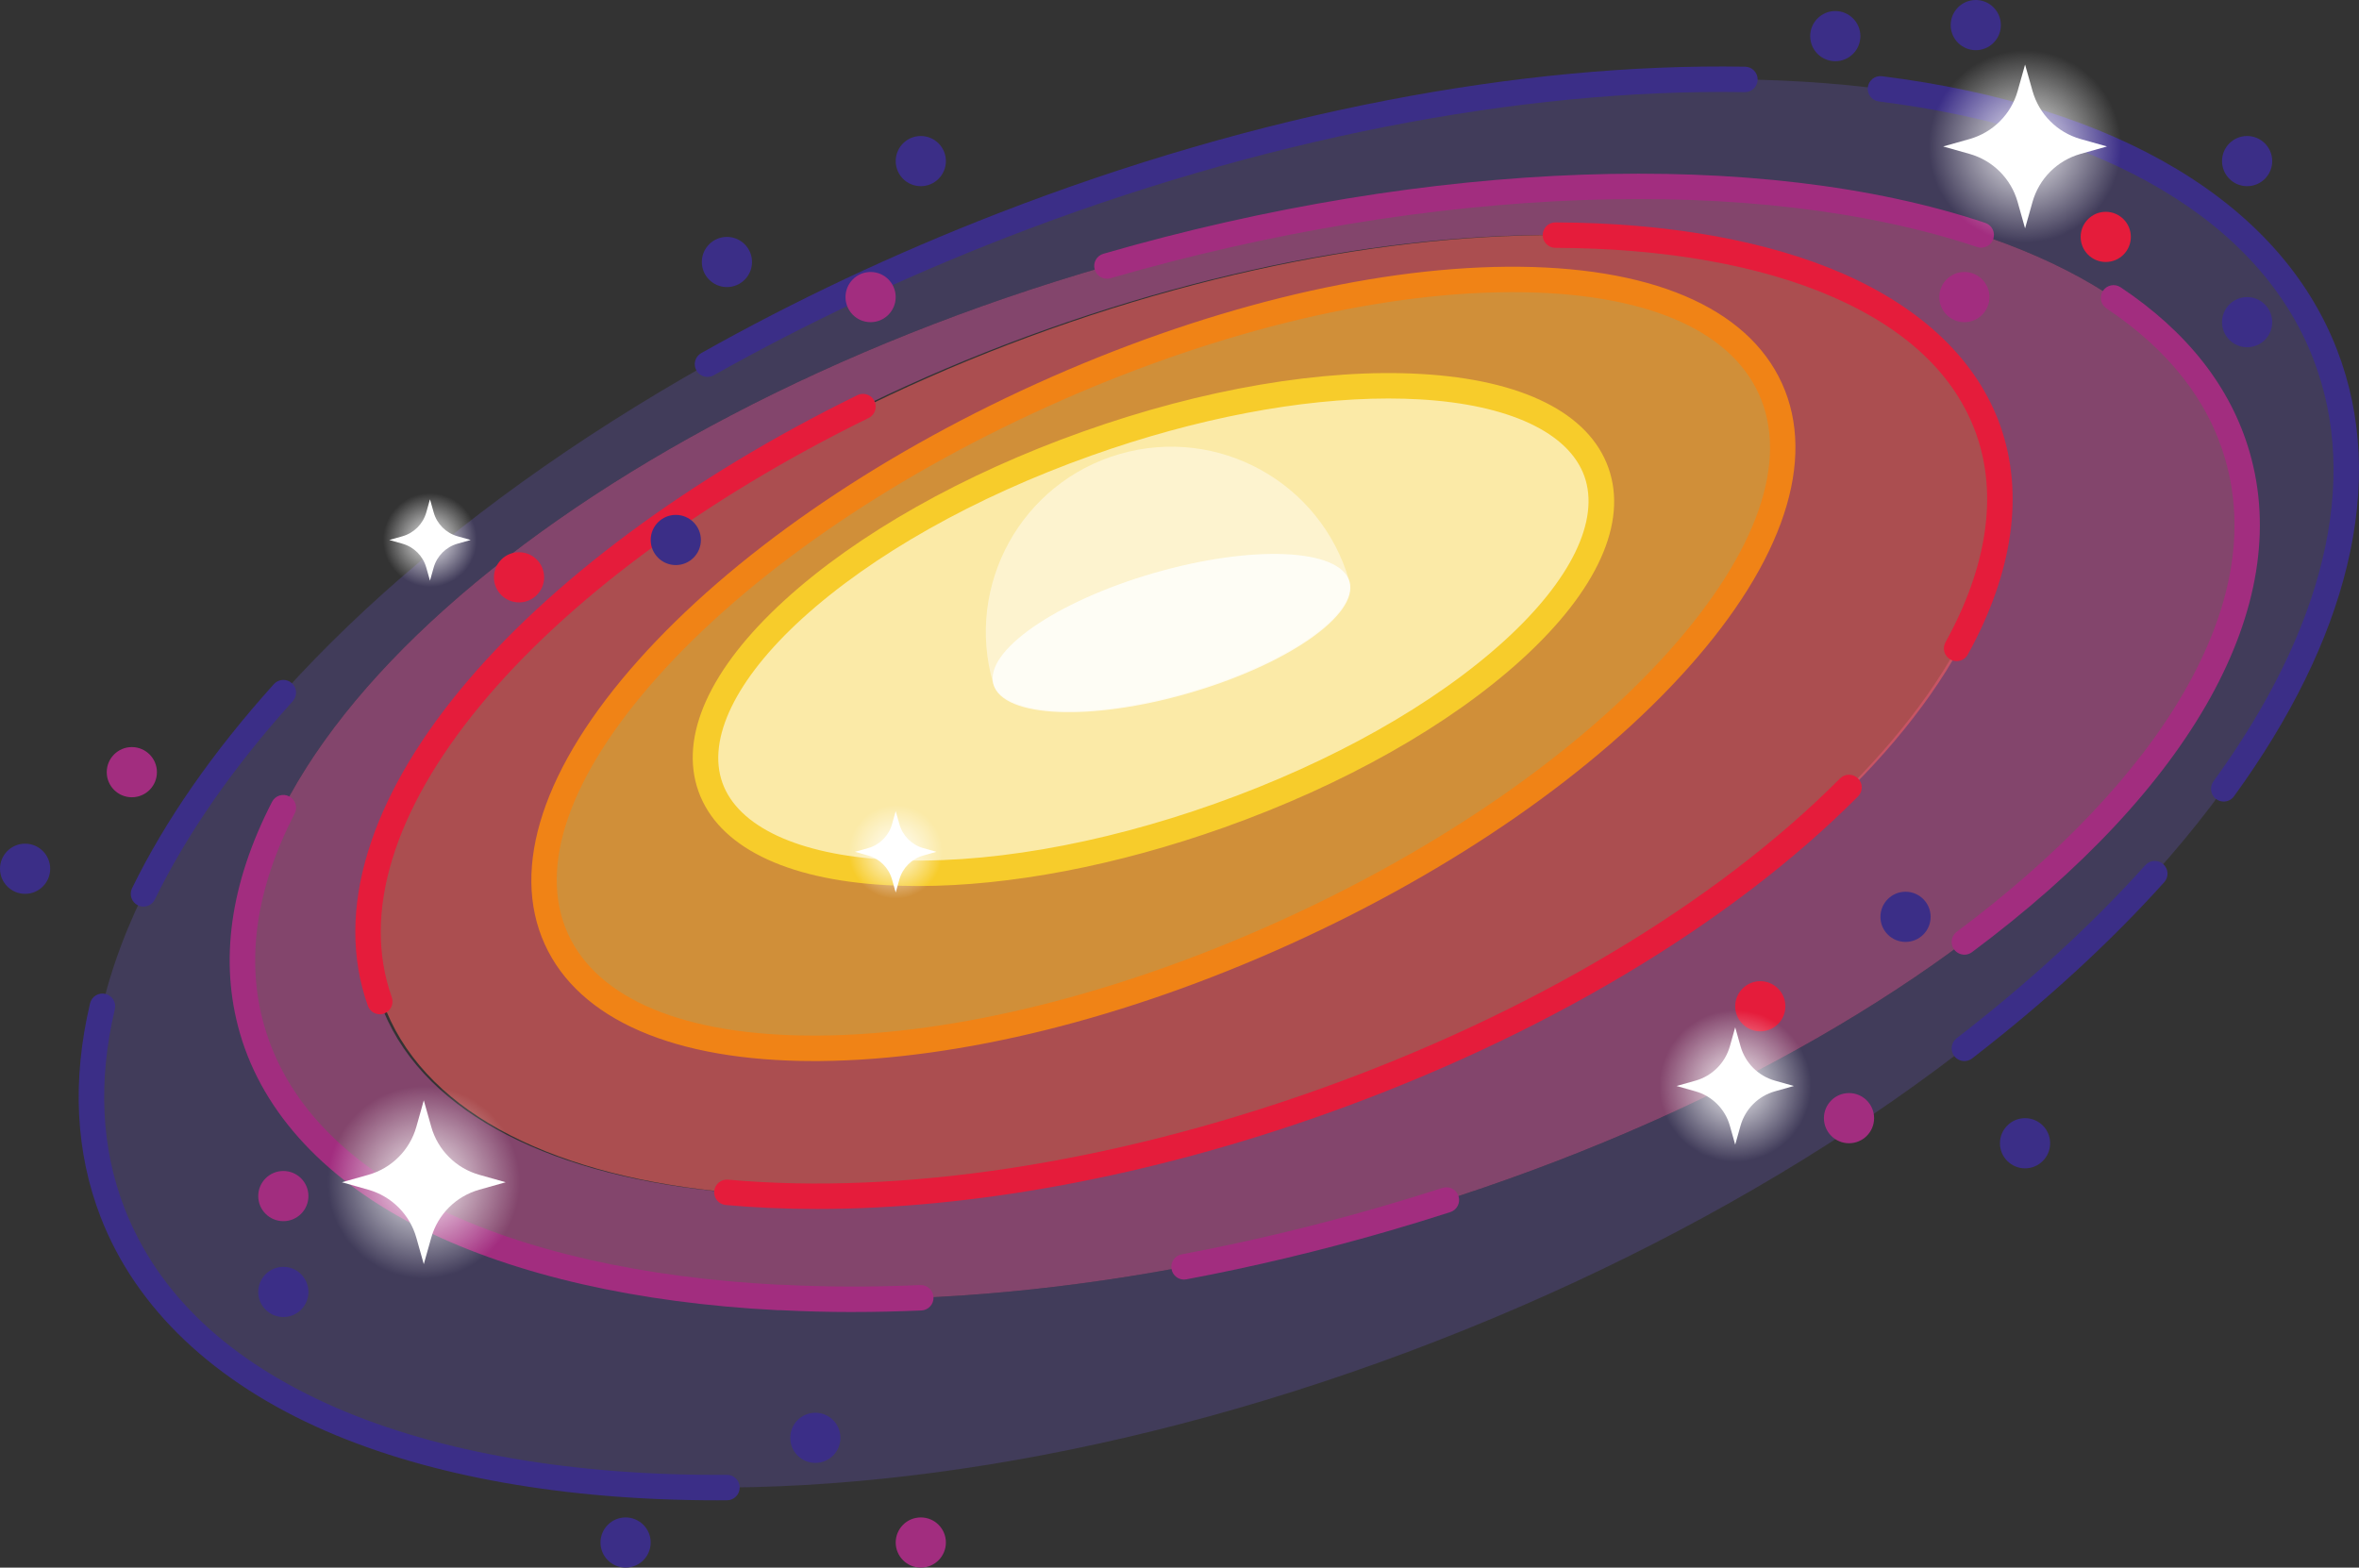 <?xml version="1.0" encoding="UTF-8"?><svg id="Ebene_2" xmlns="http://www.w3.org/2000/svg" xmlns:xlink="http://www.w3.org/1999/xlink" viewBox="0 0 926.92 616.06"><rect x="0" y="0" width="926.92" height="616.06" fill="#333333" stroke="none"/><defs><style>.cls-1{fill:url(#Unbenannter_Verlauf_14-4);}.cls-2{fill:url(#Unbenannter_Verlauf_14-2);}.cls-3{fill:url(#Unbenannter_Verlauf_14-3);}.cls-4{fill:url(#Unbenannter_Verlauf_14-5);}.cls-5{fill:#f7cc2b;}.cls-6,.cls-7,.cls-8{fill:#fff;}.cls-9{fill:#f08316;}.cls-10{fill:#fbeaa7;}.cls-11{fill:#a22d7f;}.cls-12{fill:#e51c3b;}.cls-13{fill:#3b2e87;}.cls-14{opacity:.5;}.cls-15{fill:url(#Unbenannter_Verlauf_14);}.cls-16{fill:#c4549a;opacity:.55;}.cls-17{fill:#f7a63b;}.cls-17,.cls-7{opacity:.8;}.cls-18{fill:#584b9a;opacity:.75;}.cls-8{opacity:.45;}.cls-19{fill:#eb5d60;opacity:.65;}</style><radialGradient id="Unbenannter_Verlauf_14" cx="681.81" cy="426.79" fx="681.81" fy="426.79" r="29.83" gradientTransform="matrix(1, 0, 0, 1, 0, 0)" gradientUnits="userSpaceOnUse"><stop offset="0" stop-color="#fcea10"/><stop offset="0" stop-color="#fff" stop-opacity=".94"/><stop offset="1" stop-color="#fff" stop-opacity="0"/></radialGradient><radialGradient id="Unbenannter_Verlauf_14-2" cx="168.95" cy="212.21" fx="168.95" fy="212.21" r="18.44" xlink:href="#Unbenannter_Verlauf_14"/><radialGradient id="Unbenannter_Verlauf_14-3" cx="351.95" cy="334.76" fx="351.95" fy="334.76" r="18.44" xlink:href="#Unbenannter_Verlauf_14"/><radialGradient id="Unbenannter_Verlauf_14-4" cx="795.7" cy="57.56" fx="795.7" fy="57.56" r="37.83" xlink:href="#Unbenannter_Verlauf_14"/><radialGradient id="Unbenannter_Verlauf_14-5" cx="166.52" cy="464.62" fx="166.52" fy="464.62" r="37.83" xlink:href="#Unbenannter_Verlauf_14"/></defs><g id="final"><g><path class="cls-16" d="M879.16,179.12c-29.92-103.48-228.8-136.87-444.22-74.59C219.53,166.82,69.15,301.19,99.07,404.67c29.92,103.48,228.8,136.87,444.22,74.59,215.42-62.29,365.79-196.66,335.87-300.14Zm-359.98,253.87c-174.52,62.05-340.16,44.39-369.96-39.44-29.81-83.83,87.51-202.09,262.02-264.14,174.52-62.05,340.16-44.39,369.96,39.44s-87.51,202.09-262.02,264.14Z"/><g class="cls-14"><path class="cls-18" d="M913.56,139.09C866.53,17.98,633.81-4.62,393.76,88.6,153.71,181.82-2.77,355.56,44.26,476.67c47.03,121.1,279.75,143.71,519.8,50.49s396.52-266.97,349.5-388.07Zm-370.27,340.17c-215.42,62.29-414.3,28.89-444.22-74.59-29.92-103.48,120.46-237.86,335.87-300.14,215.42-62.29,414.3-28.89,444.22,74.59s-120.46,237.86-335.87,300.14Z"/></g><path class="cls-13" d="M277.99,148.13c-1.75,0-3.44-.92-4.36-2.55-1.35-2.41-.5-5.46,1.9-6.81,36.59-20.6,75.76-39.05,116.41-54.84,50.86-19.75,102.39-34.73,153.17-44.54,49.12-9.48,96.44-13.92,140.6-13.18,2.76,.05,4.96,2.32,4.92,5.08-.04,2.73-2.27,4.92-5,4.92-.03,0-.06,0-.08,0-88.48-1.47-191.46,18.78-289.98,57.04-40.21,15.62-78.94,33.86-115.12,54.23-.78,.44-1.62,.64-2.45,.64Z"/><path class="cls-13" d="M56.37,356.29c-.74,0-1.48-.16-2.19-.51-2.48-1.21-3.51-4.21-2.3-6.69,12.97-26.57,31.72-53.56,55.74-80.24,1.85-2.05,5.01-2.22,7.06-.37,2.05,1.85,2.22,5.01,.37,7.06-23.4,25.98-41.63,52.21-54.19,77.93-.87,1.78-2.65,2.81-4.5,2.81Z"/><path class="cls-13" d="M281.62,589.61c-59.48,0-112.49-9.39-153.53-27.21-43.98-19.1-74.58-48.12-88.48-83.92-9.95-25.61-11.37-53.93-4.22-84.17,.63-2.69,3.33-4.35,6.02-3.72,2.69,.64,4.35,3.33,3.72,6.02-6.67,28.23-5.39,54.56,3.81,78.25,13.1,33.73,41.07,60.1,83.14,78.37,40.71,17.68,93.75,26.8,153.53,26.37h.04c2.74,0,4.98,2.21,5,4.96,.02,2.76-2.2,5.02-4.96,5.04-1.35,0-2.71,.01-4.05,.01Z"/><path class="cls-13" d="M771.87,416.99c-1.5,0-2.98-.67-3.96-1.94-1.69-2.18-1.29-5.33,.9-7.01,28.21-21.8,53.16-44.69,74.16-68.04,1.85-2.05,5.01-2.22,7.06-.37,2.05,1.85,2.22,5.01,.37,7.06-21.4,23.8-46.8,47.1-75.48,69.26-.91,.7-1.99,1.04-3.05,1.04Z"/><path class="cls-13" d="M873.76,315.01c-1.02,0-2.05-.31-2.93-.95-2.23-1.62-2.73-4.75-1.11-6.98,21.59-29.73,35.98-58.99,42.76-86.97,6.93-28.59,5.73-55.24-3.58-79.21-20.93-53.89-81.53-89.77-170.65-101.03-2.74-.35-4.68-2.85-4.33-5.59,.35-2.74,2.84-4.68,5.59-4.33,92.93,11.74,156.39,49.86,178.71,107.33,10.06,25.9,11.4,54.56,3.97,85.18-7.09,29.26-22.03,59.7-44.39,90.49-.98,1.35-2.5,2.06-4.05,2.06Z"/><path class="cls-11" d="M335.15,515.62c-9.56,0-18.94-.24-28.52-.73h-1.13c-54.86-2.8-102.97-13.76-139.13-31.68-38.02-18.84-62.95-45.52-72.1-77.15-8.15-28.2-3.91-58.79,12.62-90.94,1.26-2.46,4.28-3.42,6.73-2.16s3.42,4.28,2.16,6.73c-15.32,29.8-19.32,57.92-11.9,83.59,8.46,29.27,30.98,53.15,66.93,70.97,34.92,17.31,81.63,27.9,135.08,30.64h1.13c18.02,.92,35.37,.97,54.58,.13,2.75-.13,5.09,2.02,5.21,4.78,.12,2.76-2.02,5.09-4.78,5.21-9.29,.4-18.16,.6-26.88,.6Z"/><path class="cls-11" d="M465.24,502.87c-2.36,0-4.46-1.68-4.91-4.08-.51-2.71,1.28-5.33,3.99-5.84,25.72-4.83,51.83-11.06,77.58-18.5,8.32-2.41,16.7-4.97,24.9-7.61,2.63-.85,5.45,.59,6.29,3.22,.85,2.63-.6,5.45-3.22,6.29-8.3,2.68-16.78,5.27-25.19,7.7-26.06,7.53-52.48,13.83-78.51,18.72-.31,.06-.62,.09-.93,.09Z"/><path class="cls-11" d="M771.87,375.18c-1.52,0-3.03-.69-4.01-2.01-1.65-2.21-1.19-5.35,1.02-7,40.17-29.96,71.07-62.56,89.33-94.28,18.81-32.66,24.24-63.41,16.15-91.38-6.69-23.14-22.38-43.09-46.65-59.3-2.3-1.53-2.91-4.64-1.38-6.93,1.53-2.3,4.64-2.92,6.93-1.38,26.28,17.56,43.34,39.37,50.7,64.84,17.4,60.17-22.37,131.78-109.11,196.46-.9,.67-1.95,.99-2.99,.99Z"/><path class="cls-11" d="M434.94,109.53c-2.17,0-4.17-1.42-4.8-3.61-.77-2.65,.76-5.42,3.42-6.19,128.49-37.15,258.03-41.69,346.51-12.14,2.62,.87,4.03,3.71,3.16,6.33-.88,2.62-3.71,4.04-6.33,3.16-86.63-28.93-213.95-24.35-340.57,12.26-.46,.13-.93,.2-1.39,.2Z"/><ellipse class="cls-17" cx="457.13" cy="260.9" rx="261.88" ry="115.89" transform="translate(-66.93 211.95) rotate(-24.38)"/><path class="cls-19" d="M782.34,168.9c-29.81-83.83-195.44-101.49-369.96-39.44C237.86,191.51,120.55,309.77,150.36,393.6c29.81,83.83,195.44,101.49,369.96,39.44,174.52-62.05,291.83-180.31,262.02-264.14Zm-277.38,197.55c-131.74,59.7-259.95,60.84-286.37,2.54-26.42-58.3,58.96-153.95,190.7-213.65,131.74-59.7,259.95-60.84,286.37-2.54,26.42,58.3-58.96,153.95-190.7,213.65Z"/><path class="cls-9" d="M319.83,416.99c-54.83,0-92.35-16.26-105.79-45.92-13.64-30.11-.55-69.77,36.87-111.69,36.47-40.86,91.99-79.42,156.32-108.58,64.33-29.16,129.93-45.48,184.7-45.97,56.21-.48,94.64,15.81,108.29,45.91,13.64,30.11,.55,69.77-36.87,111.69-36.47,40.86-91.99,79.42-156.32,108.58-64.33,29.16-129.93,45.48-184.7,45.97-.83,0-1.67,.01-2.5,.01ZM594.46,114.82c-.81,0-1.62,0-2.44,.01-53.41,.47-117.57,16.48-180.66,45.07-63.09,28.59-117.43,66.28-152.99,106.13-34.62,38.79-47.13,74.62-35.22,100.9,11.72,25.87,46,40.05,96.65,40.05,.81,0,1.62,0,2.44-.01,53.41-.47,117.56-16.48,180.66-45.07,63.09-28.59,117.43-66.28,152.99-106.13,34.62-38.79,47.13-74.62,35.22-100.9-11.72-25.87-46-40.05-96.65-40.05Z"/><ellipse class="cls-10" cx="453.21" cy="247.4" rx="184.74" ry="77.59" transform="translate(-56.69 166.12) rotate(-19.57)"/><path class="cls-5" d="M360.8,348.2c-4.28,0-8.48-.11-12.57-.34-39.93-2.24-66.13-15.34-73.79-36.89s4.39-48.25,33.95-75.19c28.45-25.93,70.06-49.44,117.17-66.19s94.23-24.79,132.65-22.63c39.93,2.24,66.13,15.34,73.79,36.89s-4.39,48.25-33.95,75.19c-28.45,25.93-70.06,49.44-117.17,66.19-42.09,14.96-84.18,22.97-120.08,22.97Zm184.77-191.59c-34.75,0-75.65,7.81-116.68,22.4-45.88,16.31-86.29,39.1-113.78,64.16-26,23.71-37.4,47.2-31.26,64.45s29.8,28.28,64.93,30.25c37.15,2.08,82.86-5.75,128.74-22.07,45.88-16.31,86.29-39.1,113.78-64.16,26-23.71,37.4-47.2,31.26-64.45s-29.8-28.28-64.93-30.25c-3.93-.22-7.95-.33-12.06-.33Z"/><path class="cls-12" d="M320.99,475.12c-12.29,0-24.25-.51-35.82-1.56-2.75-.25-4.78-2.68-4.53-5.43,.25-2.75,2.69-4.78,5.43-4.53,68.06,6.12,150.26-6.4,231.47-35.27,83.51-29.69,156.47-73.16,205.45-122.4,1.95-1.96,5.11-1.97,7.07-.02,1.96,1.95,1.97,5.11,.02,7.07-50,50.27-124.29,94.58-209.19,124.77-68.79,24.46-138.4,37.37-199.9,37.37Z"/><path class="cls-12" d="M768.82,259.82c-.82,0-1.65-.2-2.42-.62-2.42-1.34-3.29-4.38-1.96-6.8,16.39-29.64,20.57-57.94,12.08-81.82-8.17-22.98-27.14-41.11-56.39-53.89-28.54-12.47-66.22-19.14-108.98-19.29-2.76,0-4.99-2.26-4.98-5.02,0-2.75,2.25-4.98,5-4.98h.02c44.12,.16,83.17,7.12,112.95,20.13,31.43,13.74,52.81,34.38,61.81,59.7,9.48,26.66,5.07,57.78-12.75,90.01-.91,1.65-2.62,2.58-4.38,2.58Z"/><path class="cls-12" d="M149.25,398.6c-2.06,0-3.98-1.28-4.71-3.33-6.6-18.56-6.57-38.99,.1-60.71,6.32-20.61,18.48-41.94,36.12-63.4,34.93-42.48,90.38-83.62,156.13-115.86,2.48-1.22,5.48-.19,6.69,2.29,1.22,2.48,.19,5.48-2.29,6.69-64.5,31.62-118.77,71.83-152.81,113.23-16.81,20.45-28.35,40.63-34.29,59.99-6.02,19.62-6.1,37.94-.24,54.43,.92,2.6-.43,5.46-3.04,6.39-.55,.2-1.12,.29-1.67,.29Z"/><g><ellipse class="cls-7" cx="460.31" cy="248.81" rx="72.81" ry="24.58" transform="translate(-51 137.65) rotate(-16.13)"/><path class="cls-8" d="M530.12,228.14c3.76,13.02-24.49,32.67-63.11,43.84-38.63,11.17-73.05,9.47-76.77-3.39-11.17-38.63,11.09-79,49.72-90.16,38.63-11.17,79,11.09,90.16,49.72Z"/></g><circle class="cls-13" cx="9.86" cy="341.42" r="9.86"/><circle class="cls-13" cx="320.37" cy="565.06" r="9.86"/><circle class="cls-11" cx="361.81" cy="606.2" r="9.86"/><circle class="cls-13" cx="245.81" cy="606.2" r="9.86"/><circle class="cls-11" cx="51.8" cy="303.46" r="9.86"/><circle class="cls-11" cx="726.53" cy="439.43" r="9.86"/><circle class="cls-12" cx="691.67" cy="395.46" r="9.86"/><circle class="cls-13" cx="748.74" cy="360.31" r="9.86"/><circle class="cls-13" cx="795.7" cy="449.29" r="9.86"/><circle class="cls-13" cx="882.96" cy="63.31" r="9.86"/><circle class="cls-13" cx="882.96" cy="126.61" r="9.86"/><circle class="cls-12" cx="827.41" cy="93.1" r="9.86"/><circle class="cls-11" cx="771.86" cy="116.75" r="9.86"/><circle class="cls-13" cx="776.34" cy="9.86" r="9.86"/><circle class="cls-13" cx="721.14" cy="14.2" r="9.86"/><circle class="cls-11" cx="342.08" cy="116.75" r="9.86"/><circle class="cls-13" cx="265.54" cy="212.21" r="9.86"/><circle class="cls-12" cx="203.94" cy="226.88" r="9.86"/><circle class="cls-11" cx="111.33" cy="470.05" r="9.86"/><circle class="cls-13" cx="111.33" cy="507.73" r="9.86"/><circle class="cls-13" cx="361.81" cy="63.31" r="9.86"/><circle class="cls-13" cx="285.63" cy="102.96" r="9.86"/><g><path class="cls-6" d="M704.86,426.79l-7.43,2.09c-6.56,1.84-11.68,6.97-13.53,13.53l-2.09,7.43-2.1-7.44c-1.85-6.55-6.96-11.67-13.51-13.51l-7.44-2.1,7.43-2.09c6.56-1.84,11.68-6.97,13.53-13.53l2.09-7.43,2.1,7.44c1.85,6.55,6.96,11.67,13.51,13.51l7.44,2.1Z"/><circle class="cls-15" cx="681.81" cy="426.79" r="29.83"/></g><g><path class="cls-6" d="M184.94,212.21l-5.15,1.45c-4.55,1.28-8.11,4.84-9.39,9.39l-1.45,5.15-1.46-5.16c-1.28-4.54-4.83-8.09-9.37-9.37l-5.16-1.46,5.15-1.45c4.55-1.28,8.11-4.84,9.39-9.39l1.45-5.15,1.46,5.16c1.28,4.54,4.83,8.09,9.37,9.37l5.16,1.46Z"/><circle class="cls-2" cx="168.95" cy="212.21" r="18.44"/></g><g><path class="cls-6" d="M367.94,334.76l-5.15,1.45c-4.55,1.28-8.11,4.84-9.39,9.39l-1.45,5.15-1.46-5.16c-1.28-4.54-4.83-8.09-9.37-9.37l-5.16-1.46,5.15-1.45c4.55-1.28,8.11-4.84,9.39-9.39l1.45-5.15,1.46,5.16c1.28,4.54,4.83,8.09,9.37,9.37l5.16,1.46Z"/><circle class="cls-3" cx="351.95" cy="334.76" r="18.44"/></g><g><path class="cls-6" d="M827.89,57.56l-10.37,2.92c-9.16,2.58-16.32,9.73-18.89,18.89l-2.92,10.37-2.93-10.38c-2.58-9.14-9.72-16.29-18.87-18.87l-10.38-2.93,10.37-2.92c9.16-2.58,16.32-9.73,18.89-18.89l2.92-10.37,2.93,10.38c2.58,9.14,9.72,16.29,18.87,18.87l10.38,2.93Z"/><circle class="cls-1" cx="795.7" cy="57.56" r="37.83"/></g><g><path class="cls-6" d="M198.7,464.62l-10.37,2.92c-9.16,2.58-16.32,9.73-18.89,18.89l-2.92,10.37-2.93-10.38c-2.58-9.14-9.72-16.29-18.87-18.87l-10.38-2.93,10.37-2.92c9.16-2.58,16.32-9.73,18.89-18.89l2.92-10.37,2.93,10.38c2.58,9.14,9.72,16.29,18.87,18.87l10.38,2.93Z"/><circle class="cls-4" cx="166.52" cy="464.62" r="37.83"/></g></g></g></svg>
